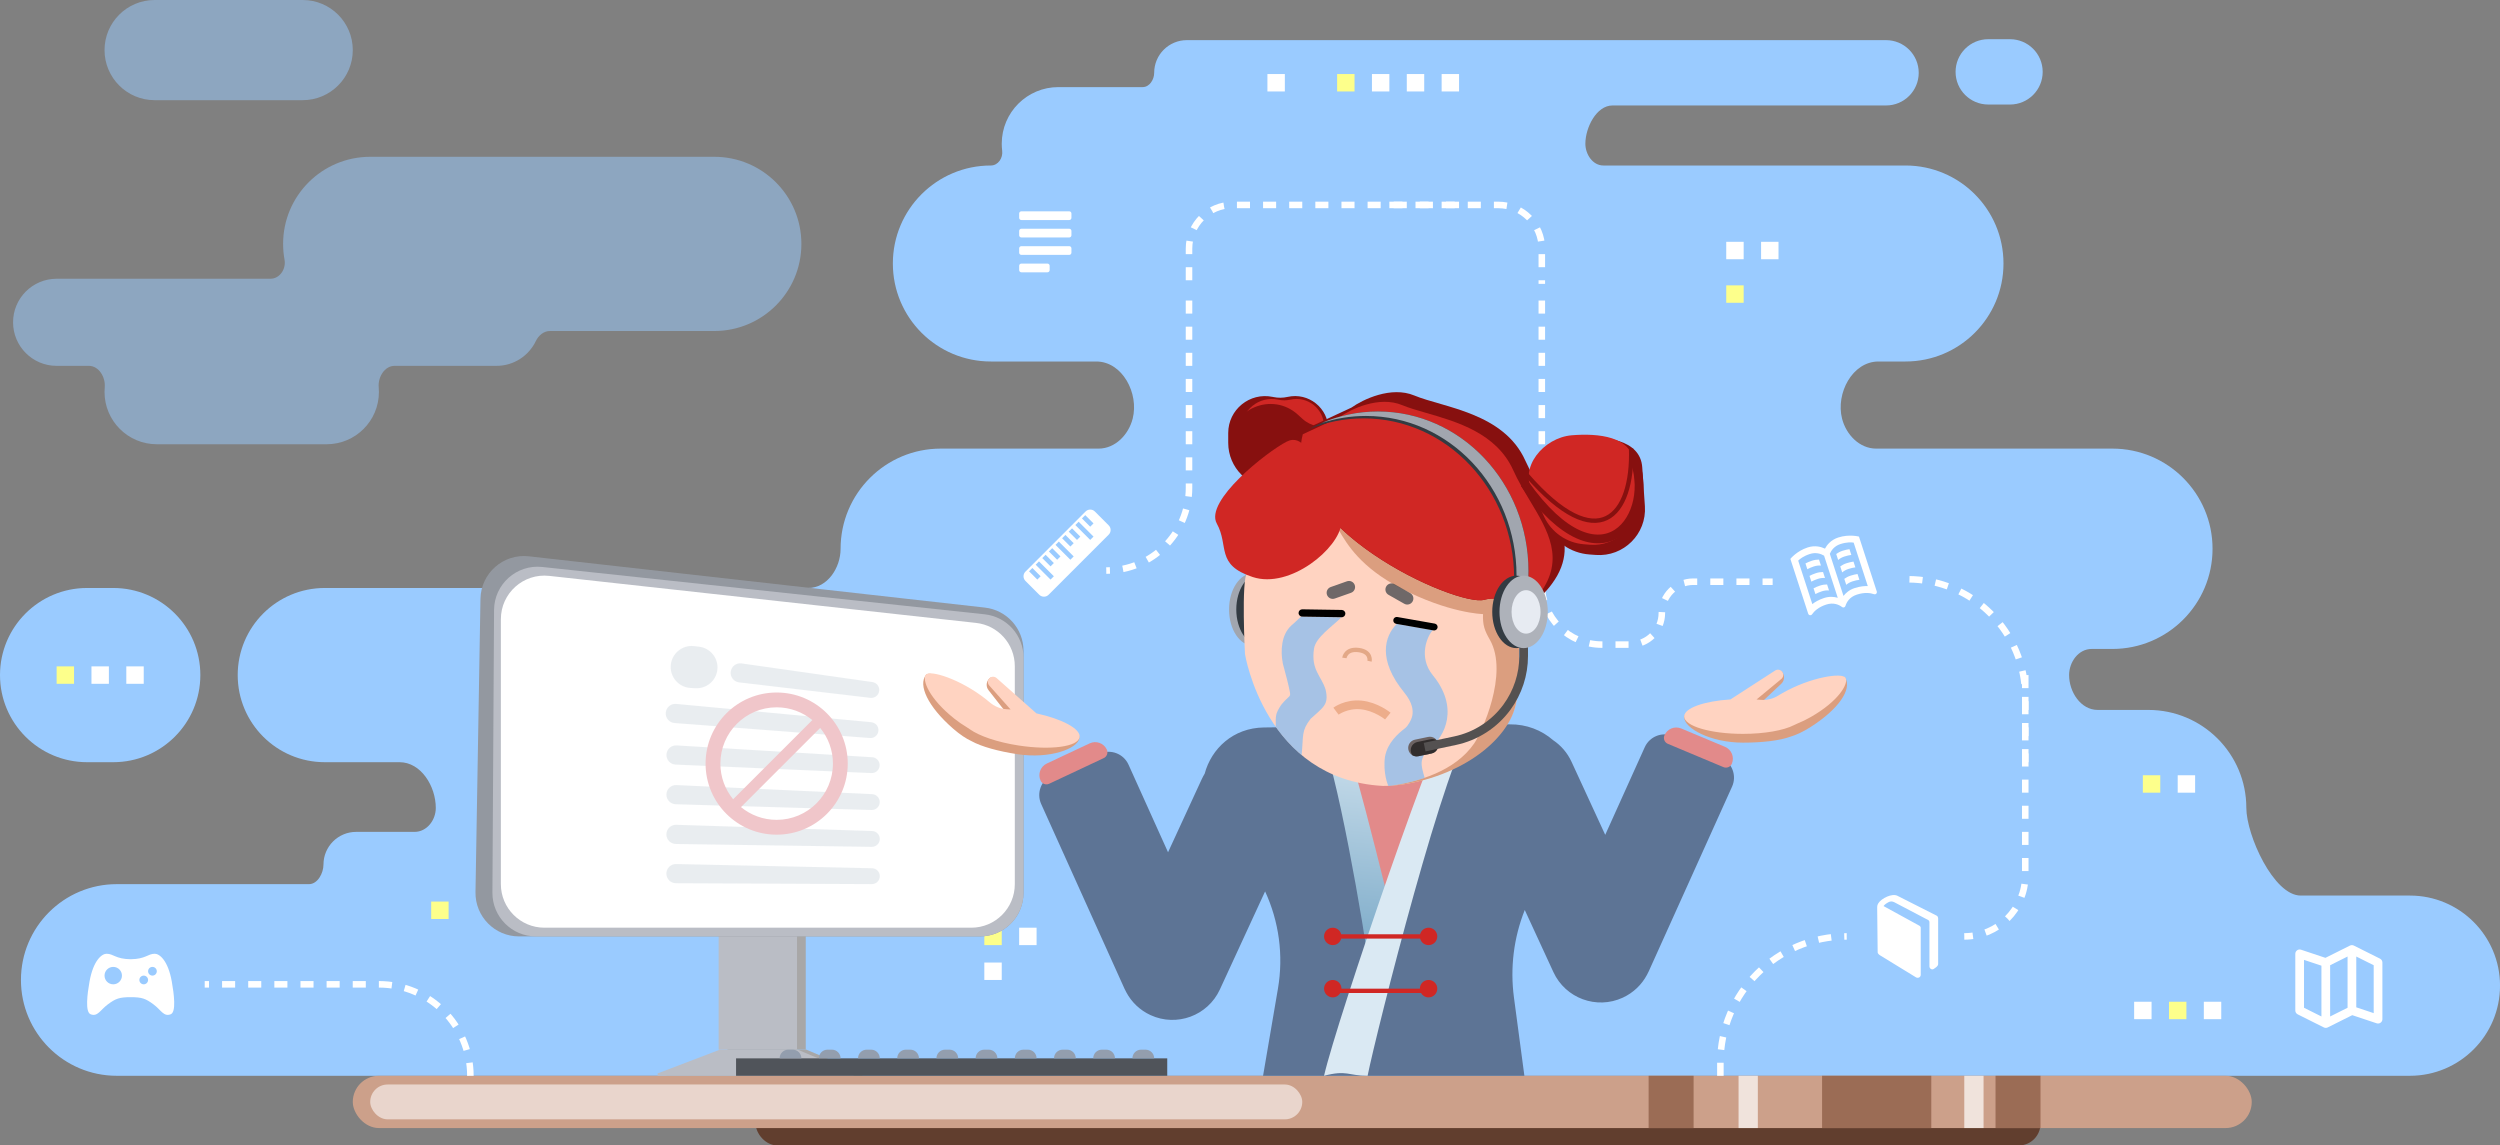 <svg width="574" height="263" viewBox="0 0 574 263" fill="none" xmlns="http://www.w3.org/2000/svg">
<rect x="0" y="0" width="574" height="263" fill="#808080" stroke="none"/>
<path d="M456.5 9C452.358 9 449 12.358 449 16.5C449 20.642 452.358 24 456.5 24H461.5C465.642 24 469 20.642 469 16.5C469 12.358 465.642 9 461.5 9H456.5Z" fill="#9ACBFF"/>
<path d="M265.001 16.715C265.001 12.573 268.358 9.215 272.501 9.215H433.038C437.18 9.215 440.538 12.573 440.538 16.715C440.538 20.857 437.18 24.215 433.038 24.215H370.23C366.538 24.215 364 29.308 364 33C364 35.441 365.694 38 368.135 38H437.5C449.926 38 460 48.074 460 60.5C460 72.926 449.926 83 437.5 83H431.299C425.299 83 421.455 90.315 422.938 96.128C423.879 99.813 426.954 103 430.757 103H485C497.703 103 508 113.297 508 126C508 138.703 497.703 149 485 149H480.244C477.223 149 475.066 151.98 475.066 155C475.066 158.882 477.749 163 481.632 163H493.259C505.685 163 515.759 173.074 515.759 185.5C515.759 191.718 522.016 205.621 528.234 205.621H553.315C564.742 205.621 574.005 214.884 574.005 226.31C574.005 237.737 564.742 247 553.315 247L26.81 247C14.66 247 4.81 237.15 4.81 225C4.81 212.85 14.66 203 26.81 203H70.943C72.931 203 74.27 200.488 74.27 198.5C74.27 194.358 77.628 191 81.77 191H95.178C97.999 191 100.057 188.321 100.057 185.5C100.057 180.542 96.686 175 91.728 175H74.577C63.531 175 54.577 166.046 54.577 155C54.577 143.954 63.531 135 74.577 135H185.581C189.964 135 193 130.382 193 126C193 113.297 203.297 103 216 103H252.243C256.046 103 259.121 99.813 260.061 96.128C261.545 90.315 257.7 83 251.701 83H227.5C215.074 83 205 72.926 205 60.5C205 48.074 215.074 38 227.5 38C229.163 38 230.308 36.281 230.101 34.631C230.034 34.097 230 33.553 230 33C230 25.82 235.82 20 243 20H262.356C263.926 20 265.001 18.285 265.001 16.715Z" fill="#9ACBFF"/>
<path d="M20 135C8.954 135 0 143.954 0 155C0 166.046 8.954 175 20 175H26C37.046 175 46 166.046 46 155C46 143.954 37.046 135 26 135H20Z" fill="#9ACBFF"/>
<path d="M273 69L273 112C273 122.493 264.493 131 254 131V131" stroke="white" stroke-width="1.5" stroke-dasharray="3 3"/>
<path d="M354 69V134.22C354 141.83 360.17 148 367.78 148H374.34C378.327 148 381.56 144.767 381.56 140.78V140.78C381.56 136.792 384.793 133.559 388.78 133.559H407" stroke="white" stroke-width="1.5" stroke-dasharray="3 3"/>
<g opacity="0.5">
<path d="M35.5 0C29.149 0 24 5.149 24 11.5C24 17.851 29.149 23 35.5 23H69.5C75.851 23 81 17.851 81 11.5C81 5.149 75.851 0 69.5 0H35.5Z" fill="#9ACBFF"/>
<path d="M85 36C73.954 36 65 44.954 65 56C65 57.238 65.112 58.45 65.328 59.625C65.717 61.753 64.242 64 62.08 64H13C7.477 64 3 68.477 3 74C3 79.523 7.477 84 13 84H20.404C22.715 84 24.253 86.618 24.048 88.919C24.016 89.275 24 89.636 24 90C24 96.627 29.373 102 36 102H75C81.627 102 87 96.627 87 90C87 89.636 86.984 89.275 86.952 88.919C86.747 86.618 88.285 84 90.596 84H114C117.976 84 121.41 81.68 123.022 78.319C123.639 77.033 124.825 76 126.252 76H164C175.046 76 184 67.046 184 56C184 44.954 175.046 36 164 36H85Z" fill="#9ACBFF"/>
</g>
<rect x="173.5" y="253" width="295" height="10" rx="5" fill="#613E2E"/>
<rect x="81" y="247" width="436" height="12" rx="6" fill="#CCA08A"/>
<rect opacity="0.8" x="85" y="249" width="214" height="8" rx="4" fill="#F0E2DC"/>
<rect opacity="0.8" x="378.525" y="247" width="10.325" height="12" fill="#8F5F47"/>
<rect opacity="0.7" x="399.175" y="247" width="4.425" height="12" fill="white"/>
<rect opacity="0.7" x="451" y="247" width="4.425" height="12" fill="white"/>
<rect opacity="0.8" x="458.175" y="247" width="10.325" height="12" fill="#8F5F47"/>
<rect opacity="0.8" x="418.35" y="247" width="25.075" height="12" fill="#8F5F47"/>
<rect width="4" height="4" transform="matrix(-1 0 0 1 327 17)" fill="white"/>
<rect width="4" height="4" transform="matrix(-1 0 0 1 400.345 55.52)" fill="white"/>
<rect width="4" height="4" transform="matrix(-1 0 0 1 335 17)" fill="white"/>
<rect width="4" height="4" transform="matrix(-1 0 0 1 408.345 55.52)" fill="white"/>
<rect width="4" height="4" transform="matrix(-1 0 0 1 230 221)" fill="white"/>
<rect width="4" height="4" transform="matrix(-1 0 0 1 230 213)" fill="#FDFF8B"/>
<rect width="4" height="4" transform="matrix(-1 0 0 1 496 178)" fill="#FDFF8B"/>
<rect width="4" height="4" transform="matrix(-1 0 0 1 238 213)" fill="white"/>
<rect width="4" height="4" transform="matrix(-1 0 0 1 504 178)" fill="white"/>
<rect width="4" height="4" transform="matrix(-1 0 0 1 230 205)" fill="white"/>
<rect width="4" height="4" transform="matrix(-1 0 0 1 295 17)" fill="white"/>
<rect width="4" height="4" transform="matrix(-1 0 0 1 400.345 65.519)" fill="#FDFF8B"/>
<rect width="4" height="4" transform="matrix(-1 0 0 1 311 17)" fill="#FDFF8B"/>
<rect width="4" height="4" transform="matrix(-1 0 0 1 319 17)" fill="white"/>
<path d="M546.447 220.106L540.447 217.106C540.166 216.965 539.834 216.965 539.552 217.106L533.922 219.921L528.316 218.052C528.01 217.95 527.676 218.001 527.415 218.19C527.154 218.378 527 218.68 527 219.001V232.002C527 232.381 527.214 232.727 527.553 232.896L533.553 235.896C533.694 235.966 533.847 236.002 534 236.002C534.153 236.002 534.307 235.967 534.447 235.896L540.077 233.082L545.683 234.951C545.988 235.051 546.323 235 546.584 234.812C546.845 234.624 546.999 234.322 546.999 234.002V221C547 220.621 546.786 220.275 546.447 220.106ZM535 221.619L539 219.619V231.382L535 233.382V221.619ZM529 220.388L533 221.721V233.382L529 231.382V220.388ZM545 232.615L541 231.281V219.619L545 221.619V232.615Z" fill="white"/>
<rect width="4" height="4" transform="matrix(-1 0 0 1 502 230)" fill="#FDFF8B"/>
<rect width="4" height="4" transform="matrix(-1 0 0 1 510 230)" fill="white"/>
<rect width="4" height="4" transform="matrix(-1 0 0 1 494 230)" fill="white"/>
<rect x="33" y="157" width="4" height="4" transform="rotate(180 33 157)" fill="white"/>
<rect x="103" y="211" width="4" height="4" transform="rotate(180 103 211)" fill="#FDFF8B"/>
<rect x="17" y="157" width="4" height="4" transform="rotate(180 17 157)" fill="#FDFF8B"/>
<rect x="25" y="157" width="4" height="4" transform="rotate(180 25 157)" fill="white"/>
<path d="M108 247V247C108 235.402 98.598 226 87 226L47 226" stroke="white" stroke-width="1.5" stroke-dasharray="3 3"/>
<path d="M395 247L395 244C395 227.984 407.984 215 424 215V215" stroke="white" stroke-width="1.5" stroke-dasharray="3 3"/>
<path d="M465 155L465 201C465 208.732 458.732 215 451 215V215" stroke="white" stroke-width="1.5" stroke-dasharray="3 3"/>
<path d="M465 175L465 160C465 145.088 452.912 133 438 133V133" stroke="white" stroke-width="1.5" stroke-dasharray="3 3"/>
<path d="M335 47.054L283 47.054C277.477 47.054 273 51.532 273 57.054L273 65.174" stroke="white" stroke-width="1.5" stroke-dasharray="3 3"/>
<path d="M319 47.054L344 47.054C349.523 47.054 354 51.532 354 57.054L354 65.174" stroke="white" stroke-width="1.5" stroke-dasharray="3 3"/>
<path d="M282 99.413C282 94.042 286.936 90.028 292.195 91.124L292.365 91.159C293.442 91.384 294.556 91.374 295.629 91.13C300.429 90.039 305 93.687 305 98.61V101.79C305 107.429 300.429 112 294.79 112H292.315C286.618 112 282 107.382 282 101.685V99.413Z" fill="#87100F"/>
<path d="M285 98.603C285 94.165 289.078 90.85 293.422 91.754L293.562 91.784C294.452 91.969 295.372 91.961 296.259 91.759C300.224 90.858 304 93.872 304 97.939V100.566C304 105.224 300.224 109 295.566 109H293.521C288.815 109 285 105.185 285 100.479V98.603Z" fill="#D02724"/>
<path d="M282.323 101.821C282.589 93.828 292.103 89.824 298.006 95.22L298.983 96.113C299.975 97.021 301.199 97.636 302.518 97.891L303.482 98.078C308.811 99.109 310.823 105.678 306.984 109.517C305.714 110.787 303.991 111.501 302.194 111.501H291.685C286.389 111.501 282.146 107.114 282.323 101.821Z" fill="#87100F"/>
<rect width="18" height="31" transform="matrix(-1 0 0 1 185 210)" fill="#A8A7A7"/>
<rect width="18" height="31" transform="matrix(-1 0 0 1 183 210)" fill="#BABDC5"/>
<path d="M198 246.455L185.143 241H167.286L153 246.455V247H198V246.455Z" fill="#A8A7A7"/>
<path d="M196 246.455L183.143 241H165.286L151 246.455V247H196V246.455Z" fill="#BABDC5"/>
<rect opacity="0.7" x="210" y="202" width="4" height="4" fill="white"/>
<path d="M235 149.439C235 144.348 231.176 140.07 226.117 139.501L121.43 127.729C115.569 127.07 110.414 131.6 110.314 137.497L109.172 204.831C109.078 210.419 113.582 215 119.171 215H225C230.523 215 235 210.523 235 205V149.439Z" fill="#9398A0"/>
<path d="M235 150.987C235 145.876 231.146 141.588 226.064 141.044L124.499 130.177C118.612 129.547 113.47 134.141 113.436 140.062L113.058 204.942C113.026 210.487 117.513 215 123.058 215H225C230.523 215 235 210.523 235 205V150.987Z" fill="#BABDC5"/>
<path d="M233 152.959C233 147.86 229.163 143.577 224.095 143.019L126.095 132.222C120.175 131.57 115 136.206 115 142.162V203C115 208.523 119.477 213 125 213H223C228.523 213 233 208.523 233 203V152.959Z" fill="white"/>
<rect width="99" height="4" transform="matrix(-1 0 0 1 268 243)" fill="#50545A"/>
<path d="M265 243C265 241.895 264.105 241 263 241H262C260.895 241 260 241.895 260 243H265Z" fill="#939EAE"/>
<path d="M256 243C256 241.895 255.105 241 254 241H253C251.895 241 251 241.895 251 243H256Z" fill="#939EAE"/>
<path d="M247 243C247 241.895 246.105 241 245 241H244C242.895 241 242 241.895 242 243H247Z" fill="#939EAE"/>
<path d="M238 243C238 241.895 237.105 241 236 241H235C233.895 241 233 241.895 233 243H238Z" fill="#939EAE"/>
<path d="M229 243C229 241.895 228.105 241 227 241H226C224.895 241 224 241.895 224 243H229Z" fill="#939EAE"/>
<path d="M220 243C220 241.895 219.105 241 218 241H217C215.895 241 215 241.895 215 243H220Z" fill="#939EAE"/>
<path d="M211 243C211 241.895 210.105 241 209 241H208C206.895 241 206 241.895 206 243H211Z" fill="#939EAE"/>
<path d="M202 243C202 241.895 201.105 241 200 241H199C197.895 241 197 241.895 197 243H202Z" fill="#939EAE"/>
<path d="M193 243C193 241.895 192.105 241 191 241H190C188.895 241 188 241.895 188 243H193Z" fill="#939EAE"/>
<path d="M184 243C184 241.895 183.105 241 182 241H181C179.895 241 179 241.895 179 243H184Z" fill="#939EAE"/>
<path d="M276.593 177.64C278.125 171.903 283.117 167.117 290.188 167.027L346.6 166.31C350.525 166.26 353.985 167.67 356.609 169.955C358.382 171.142 359.86 172.817 360.819 174.897L368.559 191.681L377.636 171.557C378.772 169.04 381.733 167.92 384.25 169.055L395.183 173.987C397.7 175.123 398.82 178.084 397.685 180.601L378.57 222.977C378.434 223.278 378.287 223.57 378.128 223.853C376.938 226.069 375.044 227.931 372.584 229.066C366.565 231.841 359.437 229.212 356.662 223.194L350.086 208.934C347.557 215.287 346.693 222.199 347.601 229.011L349.999 247H289.999L293.419 226.97C294.731 219.286 293.632 211.525 290.468 204.665L280.079 227.194C277.304 233.212 270.175 235.841 264.157 233.066C261.696 231.931 259.802 230.069 258.613 227.853C258.454 227.57 258.306 227.278 258.17 226.977L239.055 184.601C237.92 182.084 239.04 179.123 241.557 177.987L252.49 173.055C255.008 171.92 257.969 173.04 259.104 175.557L268.182 195.681L275.921 178.897C276.123 178.46 276.347 178.041 276.593 177.64Z" fill="#5D7495"/>
<path d="M253.414 174.063C254.153 173.715 254.471 172.834 254.123 172.095C253.428 170.617 251.666 169.982 250.188 170.677L240.342 175.307C238.864 176.002 238.229 177.764 238.924 179.242C239.272 179.981 240.153 180.299 240.892 179.951L253.414 174.063Z" fill="#E28A8A"/>
<path d="M395.702 176.132C396.456 176.448 397.322 176.093 397.638 175.34C398.269 173.833 397.56 172.1 396.053 171.468L386.019 167.263C384.512 166.631 382.779 167.341 382.148 168.847C381.832 169.601 382.187 170.467 382.94 170.783L395.702 176.132Z" fill="#E28A8A"/>
<ellipse cx="5.544" cy="8.316" rx="5.544" ry="8.316" transform="matrix(-1 0 0 1 293.276 131.622)" fill="#A1A6AF"/>
<ellipse cx="5.544" cy="8.316" rx="5.544" ry="8.316" transform="matrix(-1 0 0 1 294.939 131.622)" fill="#333B42"/>
<path d="M309.306 179.675L327.241 178.556L323.806 205.675H314.306L309.306 179.675Z" fill="#E28A8A"/>
<path d="M306.007 161.908C306.007 161.908 305.134 166.997 302.957 168.561C306.641 174.588 313.306 213.675 314.436 222.73C318.317 220.512 317.703 216.344 321.306 217.175C318.306 204.675 308.779 165.512 306.007 161.908Z" fill="url(#paint0_linear_875_273139)"/>
<path d="M334.56 160.8C334.56 160.8 335.391 164.127 338.441 166.067C332.342 172.166 315.941 237.297 314 246.999C309.5 246.999 309.267 245.613 304 246.999C306.883 234.359 330.679 164.681 334.56 160.8Z" fill="#DAE9F3"/>
<path d="M317.505 180.448C331.729 180.448 346.777 170.155 348.163 161.007C349.549 151.859 348.163 137.167 348.163 137.167L308.245 119.425L286.345 131.345C284.959 133.471 285.85 150.176 285.85 150.176C285.85 150.176 290.425 178.982 317.505 180.448Z" fill="#FFD3C1"/>
<path d="M307.414 121.773C309.302 124.977 312.39 130.217 321.5 134.999C332.588 140.821 340.5 140.999 340.5 140.999C340.408 143.587 340.879 144.795 342.064 146.869C346.5 154.631 340.138 168.28 338.461 170.709C334.057 177.086 325.579 179.554 318.811 180.483C334.514 179.282 346.795 170.036 348.163 161.007C349.549 151.859 348.163 137.167 348.163 137.167L308.965 119.745L307.466 119.889L306.587 120.412C306.845 120.808 307.114 121.265 307.414 121.773Z" fill="#DB9E7F"/>
<path d="M344.559 139.384C344.781 137.61 344.559 134.117 348.44 134.117L353.153 143.265C352.229 144.282 349.993 146.148 348.44 145.483C346.5 144.651 344.282 141.602 344.559 139.384Z" fill="black"/>
<path d="M318.644 164.414C318.644 164.414 315.925 162.183 312.496 161.857C309.066 161.532 306.742 163.285 306.742 163.285" stroke="#EDAD8B" stroke-width="2"/>
<path d="M314.446 151.811C314.446 151.811 314.93 149.637 311.942 149.251C308.955 148.864 308.67 151.064 308.67 151.064" stroke="#E3A887"/>
<path d="M345.469 141.937C344.98 144.337 346.287 146.63 348.387 147.057C350.488 147.485 352.586 145.885 353.075 143.485C353.563 141.085 352.257 138.792 350.157 138.365C348.056 137.937 345.958 139.536 345.469 141.937Z" fill="#EFC6B0"/>
<path d="M310.305 93.576L299.434 98.635C292.227 120.811 334.64 139.384 340.738 137.721C346.837 136.058 350.1 142.502 356.322 134.049C364.024 123.583 354.599 115.544 350.223 105.773C345.274 94.722 331.373 93.576 324.72 90.804C319.397 88.586 312.892 91.728 310.305 93.576Z" fill="#87100F"/>
<path d="M299.123 99.707C293.588 121.406 334.738 139.357 340.738 137.721C342.937 137.122 344.767 137.575 346.5 138.005C348.401 138.477 350.186 138.92 352.213 137.909C352.644 137.437 353.088 136.892 353.549 136.266C359.351 128.384 355.436 121.878 351.28 114.972C349.919 112.709 348.531 110.403 347.451 107.991C343.637 99.475 334.507 96.841 327.474 94.812C325.381 94.208 323.474 93.657 321.947 93.021C316.625 90.804 310.12 93.945 307.533 95.793L299.123 99.707Z" fill="#D02724"/>
<path d="M295.416 101.402C299.082 99.521 301.144 104.692 301.717 107.513C305.154 110.803 308.415 114.564 307.957 120.205C307.499 125.846 296.213 135.307 287.621 132.486C279.028 129.665 282.24 125.376 279.376 120.205C276.511 115.034 290.833 103.752 295.416 101.402Z" fill="#D02724"/>
<path d="M408.386 154.143C408.58 153.978 408.863 153.973 409.063 154.13C409.114 154.17 409.158 154.219 409.191 154.275L409.329 154.505C409.812 155.308 409.669 156.339 408.987 156.981L403.232 162.393C403.516 162.415 403.797 162.439 404.074 162.467C405.601 162.618 407.138 162.177 408.405 161.312C408.667 161.133 408.946 160.949 409.243 160.76C415.72 156.636 422.976 154.263 423.709 155.698C425.188 158.26 422.22 162.778 415.743 166.903C413.916 168.066 412.379 168.764 411.096 169.134C408.64 170.044 404.669 170.513 400.188 170.513C392.732 170.513 386.706 167.197 386.706 164.729C386.706 162.419 391.991 162.287 398.785 162.279L408.386 154.143Z" fill="#DB9E7F"/>
<path d="M407.578 153.951C408.089 153.62 408.768 153.724 409.157 154.193C409.58 154.705 409.509 155.463 408.998 155.887L403.302 160.603C403.636 160.626 403.965 160.653 404.288 160.684C405.69 160.816 407.098 160.437 408.296 159.697C408.589 159.516 408.904 159.33 409.243 159.136C415.72 155.443 423.01 154.351 423.743 155.636C424.475 156.921 422.22 160.943 415.743 164.636C414.657 165.255 413.674 165.727 412.785 166.077C412.477 166.199 412.18 166.344 411.885 166.495C409.552 167.691 405.187 168.496 400.188 168.496C392.732 168.496 386.688 166.705 386.688 164.496C386.688 162.579 391.24 160.977 397.317 160.587C397.337 160.572 397.359 160.558 397.38 160.544L407.578 153.951Z" fill="#FFD3C1"/>
<path d="M227.986 155.748C227.819 155.556 227.54 155.508 227.318 155.633C227.262 155.666 227.211 155.708 227.17 155.758L226.998 155.964C226.4 156.685 226.385 157.726 226.964 158.464L231.836 164.682C231.552 164.66 231.271 164.642 230.993 164.627C229.46 164.547 228.007 163.878 226.885 162.832C226.653 162.616 226.406 162.393 226.14 162.161C220.36 157.106 213.544 153.666 212.603 154.974C210.755 157.284 213.007 162.198 218.788 167.253C220.418 168.678 221.833 169.6 223.046 170.159C225.336 171.429 229.19 172.492 233.62 173.168C240.991 174.293 247.449 171.923 247.821 169.484C248.17 167.2 242.965 166.272 236.249 165.24L227.986 155.748Z" fill="#DB9E7F"/>
<path d="M228.814 155.68C228.358 155.276 227.671 155.277 227.216 155.682C226.72 156.124 226.676 156.884 227.118 157.38L232.037 162.901C231.703 162.874 231.374 162.851 231.049 162.833C229.644 162.752 228.309 162.165 227.237 161.253C226.974 161.03 226.691 160.797 226.385 160.555C220.54 155.928 213.497 153.748 212.579 154.908C211.661 156.068 213.284 160.384 219.13 165.012C220.11 165.788 221.011 166.402 221.836 166.883C222.122 167.049 222.395 167.237 222.663 167.431C224.789 168.966 228.982 170.42 233.924 171.174C241.295 172.299 247.54 171.44 247.873 169.256C248.162 167.361 243.904 165.09 237.956 163.788C237.938 163.771 237.919 163.753 237.9 163.736L228.814 155.68Z" fill="#FFD3C1"/>
<path opacity="0.5" d="M152.852 163.67C152.933 162.431 154.021 161.504 155.256 161.62L200.043 165.822C201.024 165.914 201.754 166.77 201.69 167.753C201.624 168.765 200.745 169.527 199.734 169.45L154.882 166.01C153.679 165.917 152.774 164.874 152.852 163.67Z" fill="#D5DCE3"/>
<path opacity="0.5" d="M167.769 154.273C167.895 153.033 169.028 152.146 170.262 152.322L200.308 156.604C201.278 156.742 201.966 157.621 201.867 158.597C201.764 159.612 200.85 160.346 199.836 160.226L169.696 156.674C168.506 156.534 167.648 155.465 167.769 154.273Z" fill="#D5DCE3"/>
<path opacity="0.5" d="M153.008 182.411C153.031 181.17 154.073 180.193 155.313 180.251L200.248 182.34C201.233 182.385 202.002 183.206 201.984 184.191C201.966 185.205 201.123 186.008 200.11 185.978L155.146 184.653C153.94 184.618 152.986 183.618 153.008 182.411Z" fill="#D5DCE3"/>
<path opacity="0.5" d="M153.02 173.277C153.06 172.037 154.116 171.074 155.355 171.149L200.257 173.86C201.24 173.919 201.998 174.751 201.967 175.736C201.934 176.749 201.081 177.54 200.068 177.496L155.127 175.549C153.921 175.497 152.982 174.484 153.02 173.277Z" fill="#D5DCE3"/>
<path opacity="0.5" d="M153.001 191.568C153.005 190.327 154.033 189.334 155.274 189.374L200.235 190.799C201.219 190.83 202.001 191.639 201.997 192.625C201.994 193.638 201.164 194.454 200.15 194.439L155.171 193.778C153.965 193.76 152.997 192.775 153.001 191.568Z" fill="#D5DCE3"/>
<path opacity="0.5" d="M152.999 200.6C152.99 199.359 154.008 198.356 155.249 198.383L200.222 199.351C201.208 199.372 201.997 200.173 202.004 201.159C202.011 202.172 201.189 202.996 200.175 202.992L155.192 202.788C153.985 202.782 153.007 201.807 152.999 200.6Z" fill="#D5DCE3"/>
<path d="M178.322 159.001C169.307 159.001 162 166.307 162 175.321C162 184.336 169.307 191.642 178.322 191.642C187.333 191.642 194.642 184.336 194.642 175.321C194.642 166.307 187.333 159.001 178.322 159.001ZM165.4 175.321C165.4 168.186 171.183 162.401 178.32 162.401C181.429 162.401 184.28 163.501 186.509 165.33L168.329 183.51C166.5 181.279 165.4 178.43 165.4 175.321ZM178.32 188.239C175.212 188.239 172.361 187.141 170.134 185.312L188.314 167.133C190.142 169.364 191.242 172.211 191.242 175.321C191.242 182.456 185.455 188.239 178.32 188.239Z" fill="#F0C6CA"/>
<path opacity="0.5" d="M153.998 152.892C154.142 150.098 156.624 148.012 159.401 148.35L160.528 148.488C162.93 148.78 164.735 150.819 164.735 153.238C164.735 155.978 162.44 158.159 159.704 158.018L158.569 157.959C155.908 157.822 153.861 155.554 153.998 152.892Z" fill="#D5DCE3"/>
<path d="M352.343 114.537C348.779 108.528 354.928 101.118 361.891 100.544C368.363 100.01 376.615 100.808 377.058 107.287L377.668 116.218C378.104 122.603 372.781 127.892 366.399 127.416L364.91 127.305C360.624 126.986 356.85 124.362 355.058 120.455L352.343 114.537Z" fill="#87100F"/>
<path d="M351.962 113.026C348.628 107.406 354.379 100.476 360.892 99.939C366.944 99.439 374.662 100.186 375.076 106.245L375.647 114.598C376.054 120.57 371.076 125.517 365.107 125.072L363.715 124.968C359.706 124.669 356.176 122.215 354.5 118.561L351.962 113.026Z" fill="#D02724"/>
<path d="M350 111C368 136.5 380.555 118 375 105" stroke="#87100F" stroke-width="2"/>
<path d="M350.5 109C367 128 375 118.5 374.5 103" stroke="#87100F"/>
<path d="M307.937 215.5C307.715 216.363 306.932 217 306 217C304.895 217 304 216.105 304 215C304 213.895 304.895 213 306 213C306.932 213 307.715 213.637 307.937 214.5H326.063C326.285 213.637 327.068 213 328 213C329.105 213 330 213.895 330 215C330 216.105 329.105 217 328 217C327.068 217 326.285 216.363 326.063 215.5H307.937Z" fill="#D02724"/>
<path d="M307.732 228C307.387 228.598 306.74 229 306 229C304.895 229 304 228.105 304 227C304 225.895 304.895 225 306 225C307.105 225 308 225.895 308 227H326C326 225.895 326.895 225 328 225C329.105 225 330 225.895 330 227C330 228.105 329.105 229 328 229C327.26 229 326.613 228.598 326.268 228H307.732Z" fill="#D02724"/>
<g clip-path="url(#clip0_875_273139)">
<path d="M421.595 127.196L422.041 128.567C422.41 128.251 422.876 127.968 423.482 127.772C424.072 127.58 424.593 127.472 425.064 127.41L424.634 126.087C424.158 126.156 423.633 126.267 423.054 126.455C422.476 126.643 421.999 126.905 421.595 127.196ZM422.522 130.051L422.968 131.422C423.337 131.106 423.803 130.823 424.409 130.627C424.999 130.435 425.52 130.327 425.991 130.265L425.561 128.942C425.085 129.011 424.56 129.122 423.981 129.31C423.403 129.497 422.927 129.759 422.522 130.051ZM423.45 132.905L423.896 134.276C424.265 133.96 424.731 133.677 425.337 133.481C425.927 133.289 426.448 133.181 426.919 133.119L426.489 131.796C426.013 131.865 425.488 131.976 424.909 132.164C424.33 132.351 423.854 132.614 423.45 132.905ZM416.388 135.077L416.818 136.4C417.235 136.174 417.72 135.955 418.31 135.764C418.916 135.567 419.459 135.522 419.943 135.561L419.497 134.19C418.998 134.192 418.459 134.26 417.882 134.447C417.303 134.635 416.813 134.853 416.388 135.077ZM414.533 129.368L414.963 130.691C415.38 130.465 415.865 130.247 416.455 130.055C417.061 129.858 417.604 129.813 418.088 129.852L417.643 128.48C417.144 128.483 416.605 128.55 416.027 128.738C415.448 128.926 414.958 129.144 414.533 129.368ZM415.46 132.223L415.89 133.546C416.307 133.32 416.792 133.101 417.382 132.91C417.988 132.713 418.531 132.668 419.015 132.707L418.57 131.335C418.071 131.337 417.532 131.405 416.955 131.592C416.376 131.78 415.885 131.999 415.46 132.223ZM422.064 123.41C420.341 123.97 419.441 125.162 419.011 125.969C418.189 125.569 416.761 125.134 415.038 125.694C412.515 126.514 411.069 128.321 411.069 128.321L415.164 140.908C415.29 141.295 415.81 141.385 416.042 141.051C416.541 140.332 417.502 139.393 419.299 138.809C421.017 138.251 422.268 138.863 422.954 139.387C423.226 139.595 423.616 139.447 423.716 139.119C423.968 138.292 424.623 137.079 426.326 136.526C428.125 135.941 429.455 136.137 430.282 136.426C430.667 136.56 431.032 136.184 430.907 135.797L426.819 123.203C426.819 123.203 424.587 122.591 422.064 123.41ZM421.951 137.256C421.132 137.012 420.05 136.898 418.81 137.3C417.559 137.706 416.683 138.249 416.111 138.704L412.866 128.722C413.224 128.364 414.053 127.68 415.528 127.201C416.917 126.75 418.056 127.136 418.807 127.579L421.951 137.256ZM428.845 134.567C428.114 134.535 427.086 134.611 425.835 135.018C424.595 135.421 423.787 136.15 423.268 136.828L420.124 127.151C420.47 126.351 421.164 125.369 422.554 124.918C424.028 124.439 425.101 124.505 425.601 124.584L428.845 134.567Z" fill="white"/>
</g>
<path opacity="0.6" fill-rule="evenodd" clip-rule="evenodd" d="M322.423 159.018C316.254 151.484 317.879 146.081 320.706 143.236L328.967 144.702C327.784 145.892 325.52 150.81 328.975 155.031C331.922 158.629 332.735 162.138 332.225 165.179C331.734 168.106 330.054 170.374 328.409 171.674L328.368 171.706L328.326 171.738C327.646 172.246 326.718 173.332 326.459 174.673C326.236 175.829 326.789 177.477 327.096 178.583L325.786 179.012L323.776 179.562L321.699 180.025L319.38 180.395L318.758 180.438C318.71 180.365 317.473 177.499 318 173.693C318.612 170.523 320.916 168.473 322.728 167.099C323.096 166.797 324.08 165.42 324.287 164.19C324.478 163.046 324.289 161.297 322.423 159.018Z" fill="#6BB7FE"/>
<path opacity="0.6" fill-rule="evenodd" clip-rule="evenodd" d="M294.121 161.883C292.785 164.007 292.91 164.187 292.91 166.882L293.882 168.213L295.262 169.883L297.109 171.83L298.851 173.363C299.31 168.81 298.747 167.83 300.911 165.05C303.691 162.43 305.185 161.924 304.362 158.358C303.418 155.194 300.949 153.852 301.699 148.926C302.088 146.368 305.717 143.967 307.999 141.738L302.993 141.639L298.756 141.534C297.67 142.598 296.966 143.189 296.474 143.637C294.197 145.707 293.947 149.419 294.556 152.435C294.616 152.732 294.706 153.076 294.838 153.483C295.017 154.04 295.965 157.738 296.171 158.969C296.363 160.112 295.987 159.604 294.121 161.883Z" fill="#6BB7FE"/>
<path fill-rule="evenodd" clip-rule="evenodd" d="M39.444 225.361C38.562 220.435 36.59 218.982 35.541 218.982C33.904 218.982 33.484 220.199 30 220.24C26.516 220.199 26.096 218.982 24.459 218.982C23.41 218.982 21.437 220.435 20.555 225.361C20.052 228.173 19.506 232.371 20.807 232.875C22.426 233.502 22.975 231.934 24.753 230.609C26.558 229.266 27.424 228.95 30 228.95C32.576 228.95 33.442 229.266 35.247 230.609C37.025 231.933 37.574 233.502 39.193 232.875C40.494 232.371 39.948 228.174 39.444 225.361ZM26 226C24.895 226 24 225.104 24 224C24 222.895 24.895 222 26 222C27.105 222 28 222.895 28 224C28 225.104 27.104 226 26 226ZM33 226C32.447 226 32 225.553 32 225C32 224.447 32.447 224 33 224C33.553 224 34 224.447 34 225C34 225.553 33.553 226 33 226ZM35 224C34.447 224 34 223.553 34 223C34 222.447 34.447 222 35 222C35.553 222 36 222.447 36 223C36 223.553 35.553 224 35 224Z" fill="white"/>
<path d="M445 210.95V221.301C445 221.823 444.548 222.072 444 222.461C443.56 222.774 443 222.386 443 221.874C443 221.874 443 211.969 443 211.76C443 211.549 442.926 211.348 442.686 211.225C442.446 211.102 434.948 207.16 434.948 207.16C434.827 207.115 434.299 206.782 433.595 207.144C432.926 207.488 432.562 207.862 432.469 208.038L440.649 212.52C440.866 212.634 441 212.81 441 213.036V223.838C441 224.068 440.858 224.314 440.631 224.423C440.527 224.475 440.412 224.5 440.298 224.5C440.163 224.5 440.027 224.467 439.912 224.396C439.697 224.265 432.138 219.63 431.639 219.329C431.399 219.185 431.118 218.89 431.112 218.671L431 208.385C431 208.187 430.977 207.838 431.289 207.353C431.986 206.269 434.418 205.036 435.649 205.675L444.648 210.23C444.865 210.342 445 210.566 445 210.95Z" fill="white"/>
<g clip-path="url(#clip1_875_273139)">
<path d="M249.249 117.438L235.438 131.251C234.854 131.835 234.854 132.789 235.44 133.375L238.625 136.562C239.209 137.146 240.166 137.148 240.749 136.564L254.562 122.751C255.146 122.166 255.146 121.21 254.562 120.626L251.376 117.438C250.789 116.852 249.834 116.855 249.249 117.438ZM238.929 132.312L238.17 133.071L236.274 131.174L237.033 130.415L238.929 132.312ZM241.965 132.312L241.206 133.071L237.791 129.656L238.55 128.896L241.965 132.312ZM241.965 129.276L241.206 130.035L239.308 128.139L240.068 127.379L241.965 129.276ZM243.483 127.758L242.724 128.517L240.828 126.621L241.587 125.861L243.483 127.758ZM246.518 127.758L245.759 128.517L242.345 125.103L243.104 124.344L246.518 127.758ZM246.518 124.723L245.759 125.482L243.863 123.586L244.622 122.827L246.518 124.723ZM248.036 123.206L247.277 123.965L245.38 122.068L246.139 121.309L248.036 123.206ZM251.072 123.206L250.312 123.965L246.898 120.55L247.657 119.79L251.072 123.206ZM251.071 120.171L250.312 120.93L248.416 119.032L249.175 118.274L251.071 120.171Z" fill="white"/>
</g>
<path fill-rule="evenodd" clip-rule="evenodd" d="M245.501 56.52H234.501C234.226 56.52 234.001 56.745 234.001 57.02V58.02C234.001 58.295 234.226 58.52 234.501 58.52H245.501C245.777 58.52 246.001 58.295 246.001 58.02V57.02C246.001 56.745 245.777 56.52 245.501 56.52ZM245.501 52.52H234.501C234.226 52.52 234.001 52.745 234.001 53.02V54.02C234.001 54.295 234.226 54.52 234.501 54.52H245.501C245.777 54.52 246.001 54.295 246.001 54.02V53.02C246.001 52.745 245.777 52.52 245.501 52.52ZM240.501 60.52H234.501C234.226 60.52 234.001 60.745 234.001 61.02V62.02C234.001 62.295 234.226 62.52 234.501 62.52H240.501C240.777 62.52 241.001 62.295 241.001 62.02V61.02C241.001 60.745 240.777 60.52 240.501 60.52ZM245.501 48.52H234.501C234.226 48.52 234.001 48.745 234.001 49.02V50.02C234.001 50.295 234.226 50.52 234.501 50.52H245.501C245.777 50.52 246.001 50.295 246.001 50.02V49.02C246.001 48.745 245.777 48.52 245.501 48.52Z" fill="white"/>
<path d="M329.145 144.743C329.577 144.819 329.989 144.53 330.065 144.098C330.141 143.666 329.852 143.254 329.42 143.178L320.829 141.665C320.397 141.588 319.984 141.877 319.908 142.309C319.832 142.742 320.121 143.154 320.553 143.23L329.145 144.743Z" fill="black"/>
<path d="M308.042 141.719C308.504 141.726 308.885 141.358 308.893 140.895C308.9 140.433 308.531 140.052 308.069 140.044L299.003 139.899C298.541 139.892 298.16 140.261 298.153 140.723C298.145 141.186 298.514 141.567 298.977 141.574L308.042 141.719Z" fill="black"/>
<path opacity="0.7" d="M322.421 138.625C323.094 139.007 323.949 138.771 324.331 138.098C324.713 137.425 324.477 136.57 323.804 136.188L320.184 134.134C319.511 133.753 318.656 133.989 318.274 134.662C317.892 135.334 318.128 136.19 318.801 136.571L322.421 138.625Z" fill="#333B42"/>
<path opacity="0.7" d="M306.464 137.425C305.734 137.682 304.934 137.299 304.676 136.57C304.419 135.84 304.802 135.04 305.531 134.782L309.261 133.466C309.991 133.209 310.791 133.592 311.048 134.321C311.306 135.051 310.923 135.851 310.193 136.109L306.464 137.425Z" fill="#333B42"/>
<path d="M327.903 169.196C328.952 168.976 329.98 169.649 330.199 170.698C330.418 171.747 329.746 172.775 328.696 172.995L325.657 173.629C324.608 173.848 323.58 173.175 323.361 172.126C323.142 171.077 323.815 170.049 324.864 169.83L327.903 169.196Z" fill="#6C6363"/>
<path d="M329.868 169.952C330.026 170.168 330.141 170.42 330.199 170.698C330.418 171.747 329.745 172.776 328.696 172.995L325.657 173.629C325.164 173.732 324.675 173.638 324.272 173.4C324.115 173.184 324 172.932 323.942 172.653C323.722 171.604 324.395 170.576 325.444 170.357L328.484 169.723C328.977 169.619 329.466 169.714 329.868 169.952Z" fill="#312D2D"/>
<path d="M349.827 147.701V150.638C349.827 154.854 348.485 158.96 345.995 162.363V162.363C343.107 166.309 338.864 169.052 334.08 170.064L327.095 171.541" stroke="#545151" stroke-width="2"/>
<path d="M313.073 96.059C308.631 96.059 304.384 96.947 300.483 98.566C305.239 95.953 310.64 94.477 316.366 94.477C335.458 94.477 350.935 110.886 350.935 131.129C350.935 133.38 350.744 135.583 350.378 137.721H347.323C347.534 136.083 347.643 134.411 347.643 132.711C347.643 112.469 332.166 96.059 313.073 96.059Z" fill="#333B42"/>
<path d="M303.467 97.113C306.68 96.067 310.092 95.504 313.628 95.504C332.72 95.504 348.197 111.914 348.197 132.157C348.197 133.856 348.088 135.529 347.877 137.167H350.468C350.775 135.203 350.935 133.186 350.935 131.129C350.935 110.886 335.458 94.477 316.366 94.477C311.806 94.477 307.453 95.412 303.467 97.113Z" fill="#A1A6AF"/>
<ellipse cx="5.544" cy="8.316" rx="5.544" ry="8.316" transform="matrix(-1 0 0 1 353.707 132.177)" fill="#333B42"/>
<ellipse cx="5.544" cy="8.316" rx="5.544" ry="8.316" transform="matrix(-1 0 0 1 355.371 132.177)" fill="#AEB2BA"/>
<ellipse cx="3.327" cy="4.99" rx="3.327" ry="4.99" transform="matrix(-1 0 0 1 353.707 135.504)" fill="#E7EBF2"/>
<defs>
<linearGradient id="paint0_linear_875_273139" x1="314.357" y1="162.788" x2="307.617" y2="226.734" gradientUnits="userSpaceOnUse">
<stop stop-color="#DAE9F3"/>
<stop offset="1" stop-color="#6EA1C2"/>
</linearGradient>
<clipPath id="clip0_875_273139">
<rect width="20" height="20" fill="white" transform="translate(411 122)"/>
</clipPath>
<clipPath id="clip1_875_273139">
<rect width="20" height="20" fill="white" transform="translate(235 117)"/>
</clipPath>
</defs>
</svg>
